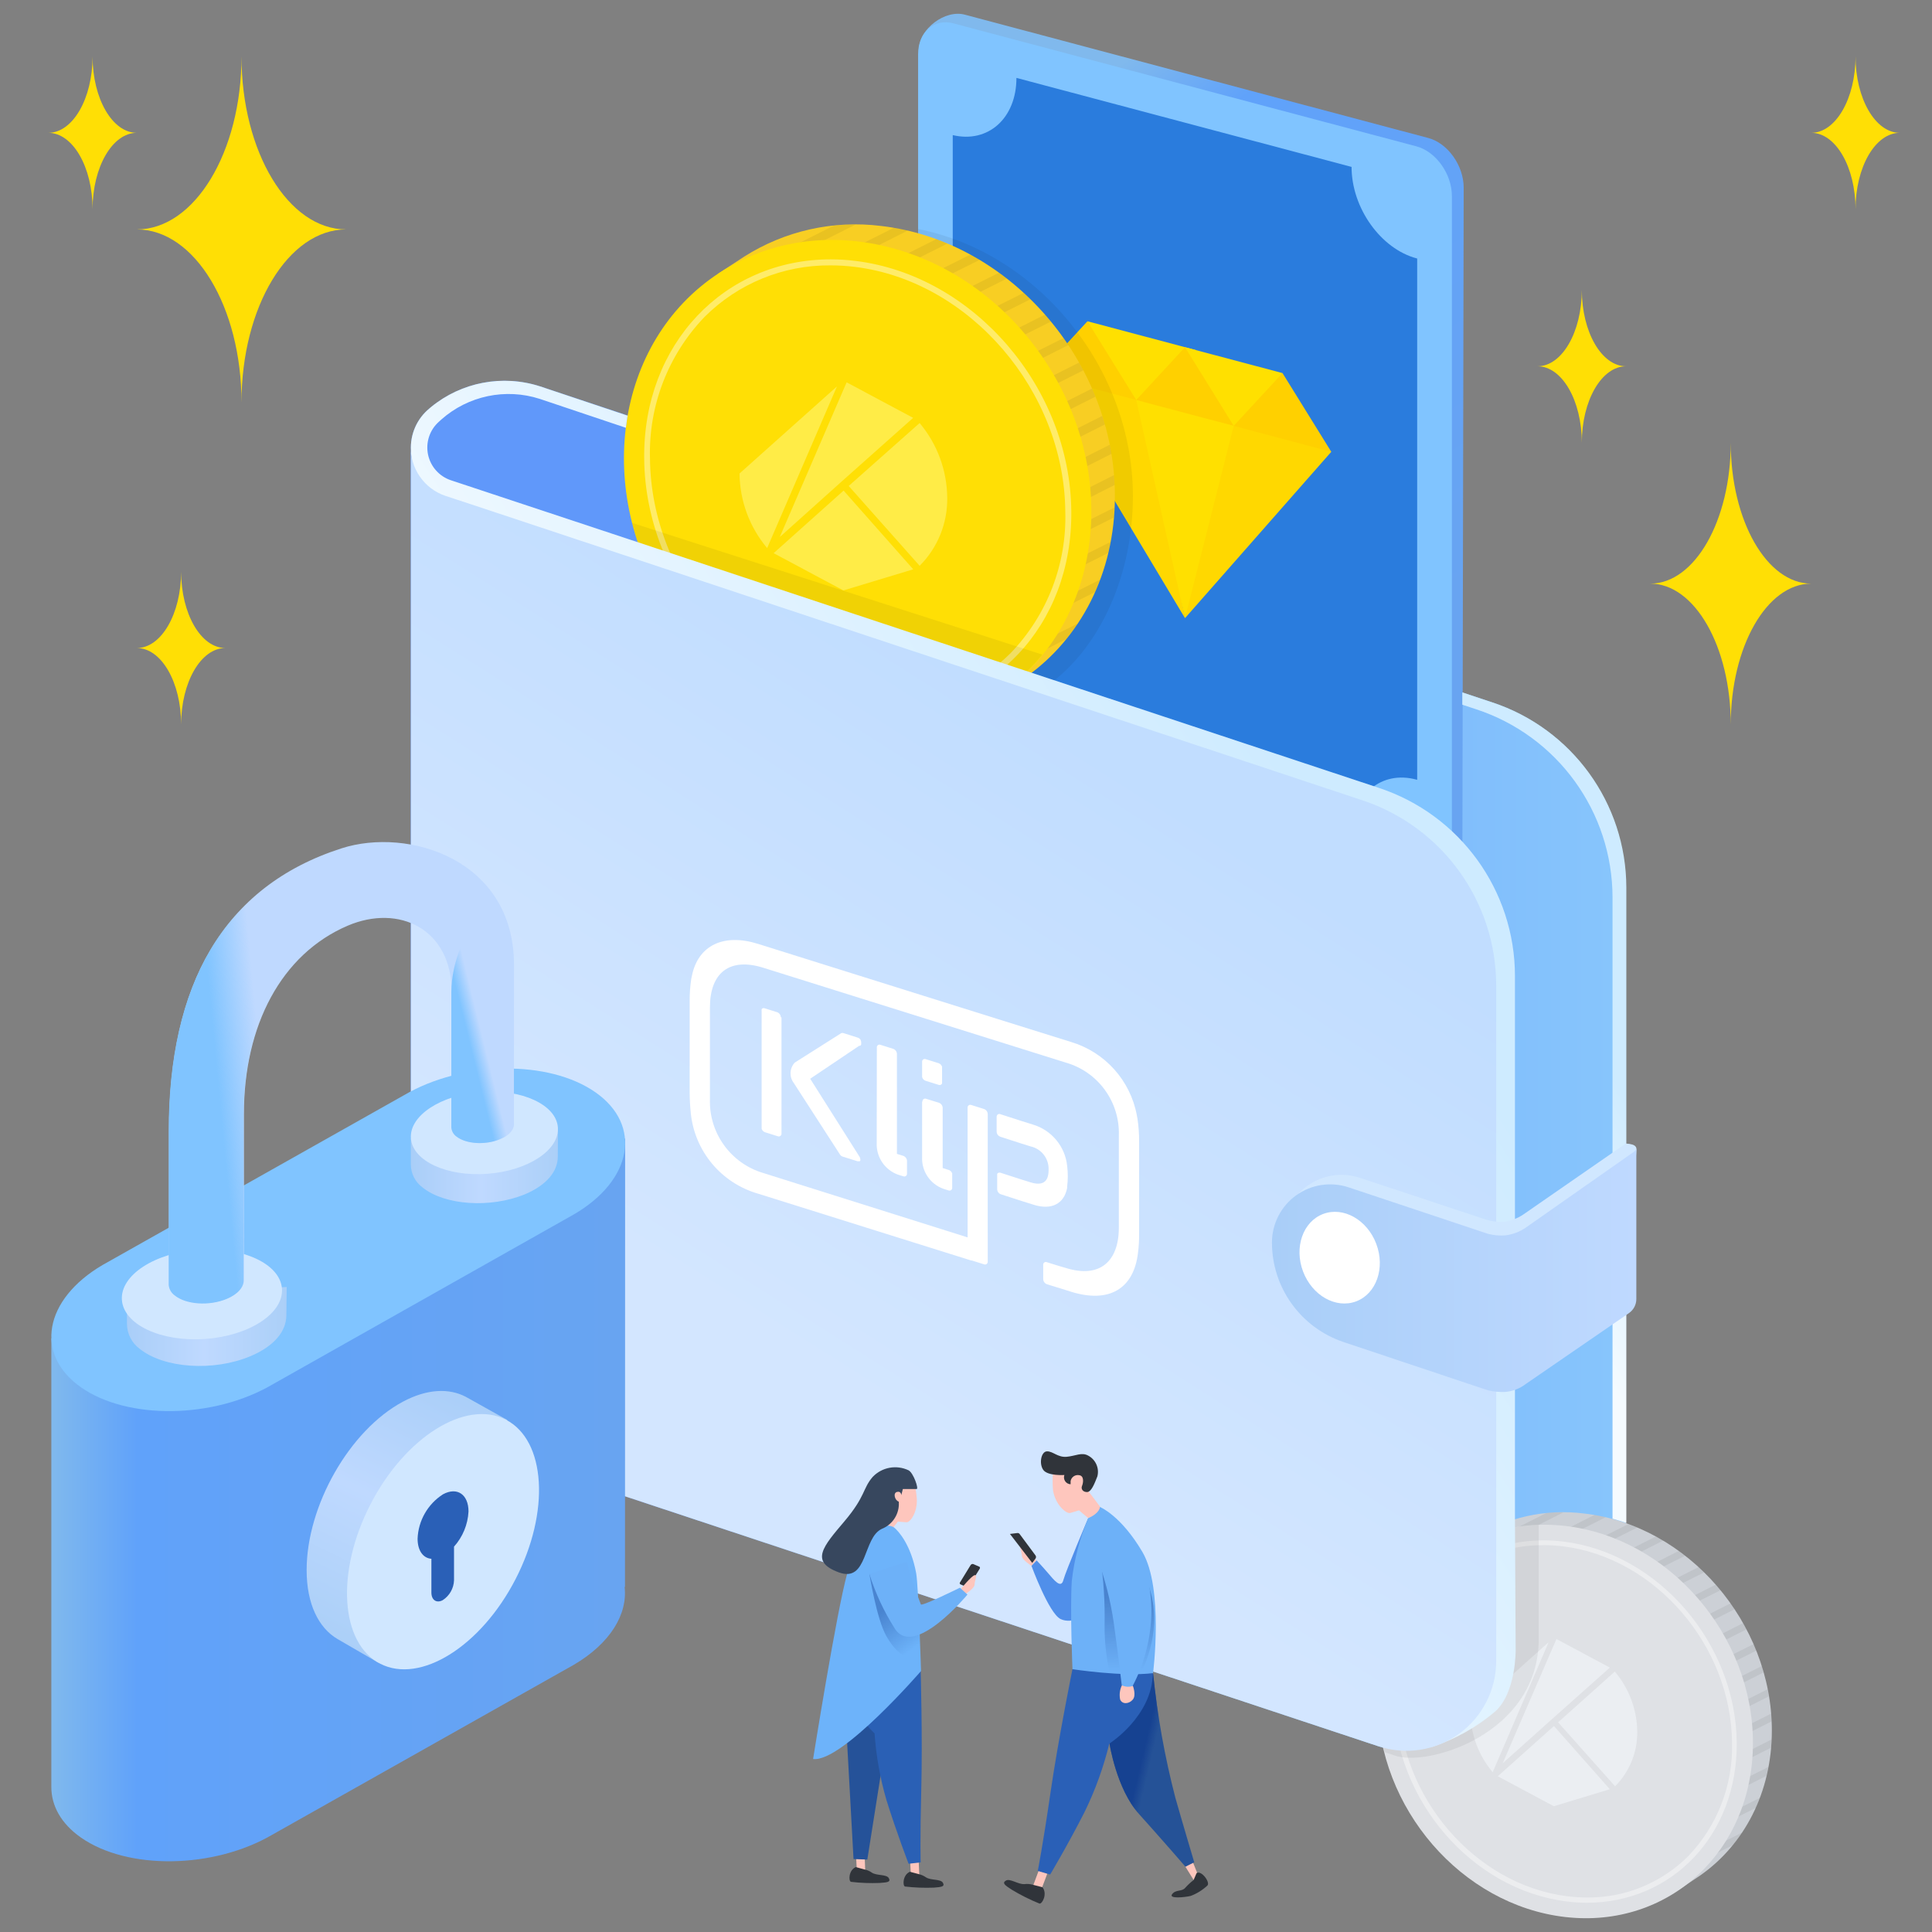 <svg width="280" height="280" viewBox="0 0 280 280" fill="none" xmlns="http://www.w3.org/2000/svg">
<rect x="0" y="0" width="280" height="280" fill="#808080" stroke="none"/>
<path d="M216.23 101.78L78.29 56C72.847 54.238 66.881 55.368 62.46 59L62.25 59.18C60.414 60.676 59.412 62.966 59.56 65.33C59.73 68.23 92.31 197 92.31 197L218.53 238.9C222.492 240.213 226.842 239.544 230.227 237.103C233.611 234.661 235.617 230.743 235.62 226.57V128.64C235.617 116.445 227.804 105.623 216.23 101.78Z" fill="url(#paint0_linear_3215_1735)"/>
<path d="M197.49 116L69 73.33L66.33 72.45L64.6 71.88C61.465 70.842 59.399 67.85 59.54 64.55V70.19V191.78C59.533 200.594 65.176 208.42 73.54 211.2L199.76 253.08C203.72 254.389 208.067 253.719 211.449 251.277C214.831 248.836 216.836 244.921 216.84 240.75V142.82C216.831 130.648 209.038 119.846 197.49 116Z" fill="url(#paint1_linear_3215_1735)"/>
<path d="M256.79 250.8C256.79 235.14 244.61 221.06 229.59 219.35C224.003 218.636 218.343 219.899 213.59 222.92L210.5 224.92L243.24 273.92L246.4 271.81C252.74 267.38 256.79 259.81 256.79 250.8Z" fill="#CCD0D6"/>
<path opacity="0.06" d="M226.58 219.18C225.73 219.18 224.88 219.18 224.05 219.3L216.15 223.3L216.61 224.22L226.58 219.18Z" fill="black"/>
<path opacity="0.06" d="M231.08 219.56L217.67 226.3L218.13 227.21L232.7 219.89C232.16 219.77 231.63 219.65 231.08 219.56Z" fill="black"/>
<path opacity="0.06" d="M236 220.88L219.19 229.32L219.65 230.23L237.28 221.38C236.85 221.2 236.43 221 236 220.88Z" fill="black"/>
<path opacity="0.06" d="M240 222.67L220.75 232.34L221.21 233.26L241.07 223.26C240.68 223.07 240.32 222.87 240 222.67Z" fill="black"/>
<path opacity="0.06" d="M243.3 224.78L222.23 235.37L222.69 236.28L244.21 225.47C243.91 225.23 243.61 225 243.3 224.78Z" fill="black"/>
<path opacity="0.06" d="M246.17 227.12L223.75 238.39L224.21 239.3L247 227.87L246.17 227.12Z" fill="black"/>
<path opacity="0.06" d="M248.661 229.66L225.271 241.41L225.731 242.33L249.341 230.47C249.121 230.19 248.891 229.93 248.661 229.66Z" fill="black"/>
<path opacity="0.06" d="M250.801 232.37L226.801 244.44L227.261 245.35L251.401 233.22C251.201 232.93 251.001 232.65 250.801 232.37Z" fill="black"/>
<path opacity="0.06" d="M252.621 235.24L228.311 247.46L228.771 248.38L253.111 236.14C253.001 235.84 252.791 235.54 252.621 235.24Z" fill="black"/>
<path opacity="0.06" d="M254.14 238.27L229.83 250.48L230.29 251.4L254.53 239.22L254.14 238.27Z" fill="black"/>
<path opacity="0.06" d="M255.33 241.46L231.33 253.46L231.79 254.37L255.61 242.37L255.33 241.46Z" fill="black"/>
<path opacity="0.06" d="M256.19 244.81L232.87 256.53L233.33 257.45L256.33 245.86C256.32 245.51 256.26 245.16 256.19 244.81Z" fill="black"/>
<path opacity="0.06" d="M256.691 248.35L234.391 259.56L234.851 260.47L256.761 249.47C256.741 249.09 256.711 248.72 256.691 248.35Z" fill="black"/>
<path opacity="0.06" d="M256.75 252.1L235.9 262.58L236.36 263.49L256.67 253.29C256.71 252.89 256.74 252.5 256.75 252.1Z" fill="black"/>
<path opacity="0.06" d="M238.201 266.36L256.021 257.36C256.121 256.94 256.211 256.51 256.291 256.08L237.631 265.46L238.201 266.36Z" fill="black"/>
<path opacity="0.06" d="M240.101 269.19L254.471 262C254.681 261.52 254.881 261 255.071 260.55L239.521 268.36L240.101 269.19Z" fill="black"/>
<path opacity="0.06" d="M242.001 272L251.131 267.41C251.615 266.824 252.069 266.213 252.491 265.58L241.431 271.14L242.001 272Z" fill="black"/>
<path d="M226.85 221.15C211.85 219.43 199.65 230.73 199.65 246.38C199.65 262.03 211.83 276.11 226.85 277.83C241.87 279.55 254.05 268.25 254.05 252.6C254.05 236.95 241.87 222.87 226.85 221.15Z" fill="#DFE1E5"/>
<path opacity="0.4" d="M223.69 223.93C224.643 223.93 225.595 223.991 226.54 224.11C239.92 225.76 250.9 238.53 251.02 252.57C251.186 258.674 248.903 264.59 244.68 269C240.793 272.888 235.507 275.05 230.01 275C229.054 274.999 228.099 274.939 227.15 274.82C213.78 273.17 202.8 260.4 202.68 246.36C202.501 240.261 204.778 234.345 209 229.94C212.884 226.048 218.172 223.886 223.67 223.94L223.69 223.93ZM223.67 223.24C211.33 223.24 201.85 233.07 201.96 246.42C202.08 260.83 213.31 273.88 227.05 275.57C228.025 275.697 229.007 275.76 229.99 275.76C242.33 275.76 251.81 265.93 251.7 252.57C251.58 238.17 240.34 225.12 226.61 223.42C225.634 223.301 224.653 223.241 223.67 223.24Z" fill="white"/>
<path d="M225.811 249.61L234.071 258.88C236.164 256.781 237.322 253.925 237.281 250.96C237.244 247.77 236.095 244.693 234.031 242.26L225.811 249.61Z" fill="#EBEEF2"/>
<path d="M225.21 250.15L217.07 257.43L225.19 261.77L233.31 259.31L225.21 250.15Z" fill="#EBEEF2"/>
<path d="M224.9 249.17L233.31 241.68L225.57 237.54L217.78 255.55L224.9 249.17Z" fill="#EBEEF2"/>
<path d="M213.101 248.15C213.132 251.334 214.275 254.408 216.331 256.84L224.441 238L213.101 248.15Z" fill="#EBEEF2"/>
<path opacity="0.06" d="M223 237.54V221C209.82 221.46 199.69 232.1 199.69 246.38C199.708 248.932 200.044 251.471 200.69 253.94L202.13 254.42C206.71 256.12 223 251.4 223 237.54Z" fill="black"/>
<path d="M205.619 129L139.619 110.52C136.779 109.77 134.489 106.52 134.489 103.31L133.159 7.35C133.159 4.12 137.019 1.35 139.849 2.13L206.999 20C209.829 20.75 212.129 24 212.129 27.2L211.939 123.87C211.889 127.05 208.459 129.71 205.619 129Z" fill="url(#paint2_linear_3215_1735)"/>
<path d="M205.28 129L138.19 111.18C135.36 110.43 133.06 107.18 133.06 103.97V7.87C133.06 4.64 135.36 2.64 138.19 3.39L205.28 21.21C208.12 21.97 210.42 25.21 210.42 28.42V124.52C210.42 127.75 208.12 129.75 205.28 129Z" fill="#80C4FF"/>
<path d="M205.329 37.45C200.109 36.07 195.879 30.13 195.879 24.19L147.309 11.29C147.309 17.14 143.199 20.8 138.079 19.58V95.13C143.139 96.61 147.209 102.34 147.299 108.13L195.879 121C195.979 115.17 200.169 111.58 205.329 113H205.389V37.47L205.329 37.45Z" fill="#2A7CDD"/>
<path d="M157.6 46.56L150.54 54.22L160.45 60.41L166.57 58.47L157.6 46.56Z" fill="#FFD000"/>
<path d="M164.67 57.97L157.6 46.56L173.37 50.75L164.67 57.97Z" fill="#FFE000"/>
<path d="M171.74 50.32L164.67 57.97L171.52 63.72L180.7 62.23L171.74 50.32Z" fill="#FFD000"/>
<path d="M185.87 54.07L176.54 61.12L183.44 66.88L192.94 65.48L185.87 54.07Z" fill="#FFD000"/>
<path d="M178.799 61.72L171.739 50.32L185.869 54.07L178.799 61.72Z" fill="#FFE000"/>
<path d="M171.74 89.59L165.68 58.23L150.54 54.22L171.74 89.59Z" fill="#FFD800"/>
<path d="M171.739 89.59L176.539 61.12L192.939 65.48L171.739 89.59Z" fill="#FFD800"/>
<path d="M171.74 89.59L164.67 57.97L178.8 61.72L171.74 89.59Z" fill="#FFE000"/>
<path opacity="0.06" d="M133.06 33.19V79.77L147.78 102.06L151.72 99.43C159.57 93.87 164.19 83.14 164.19 71.91C164.19 53.38 150.48 36.64 133.06 33.19Z" fill="black"/>
<path d="M161.58 71.91C161.58 52.42 146.41 34.91 127.71 32.75C120.771 31.876 113.744 33.45 107.84 37.2L104 39.72L144.76 100.72L148.7 98.1C156.54 92.56 161.58 83.14 161.58 71.91Z" fill="#F8CE23"/>
<path opacity="0.06" d="M124 32.54C122.93 32.54 121.88 32.6 120.85 32.7L111 37.64L111.57 38.78L124 32.54Z" fill="black"/>
<path opacity="0.06" d="M129.57 33L112.87 41.39L113.45 42.52L131.58 33.41C130.92 33.28 130.24 33.14 129.57 33Z" fill="black"/>
<path opacity="0.06" d="M135.691 34.66L114.771 45.17L115.341 46.31L137.281 35.31C136.751 35.06 136.221 34.85 135.691 34.66Z" fill="black"/>
<path opacity="0.06" d="M140.63 36.89L116.63 48.89L117.2 50.02L142 37.65L140.63 36.89Z" fill="black"/>
<path opacity="0.06" d="M144.78 39.52L118.55 52.7L119.12 53.84L145.92 40.37L144.78 39.52Z" fill="black"/>
<path opacity="0.06" d="M148.36 42.44L120.44 56.44L121 57.6L149.33 43.37C149 43.05 148.69 42.74 148.36 42.44Z" fill="black"/>
<path opacity="0.06" d="M151.45 45.6L122.33 60.23L122.9 61.37L152.3 46.6C152 46.26 151.74 45.92 151.45 45.6Z" fill="black"/>
<path opacity="0.06" d="M154.12 49L124.22 64L124.8 65.14L154.85 50C154.61 49.67 154.36 49.32 154.12 49Z" fill="black"/>
<path opacity="0.06" d="M156.38 52.55L126.11 67.76L126.69 68.9L157 53.67C156.8 53.29 156.59 52.92 156.38 52.55Z" fill="black"/>
<path opacity="0.06" d="M158.27 56.31L128 71.52L128.57 72.66L158.75 57.49C158.6 57.1 158.44 56.7 158.27 56.31Z" fill="black"/>
<path opacity="0.06" d="M159.75 60.28L129.9 75.28L130.47 76.41L160.13 61.51C160 61.11 159.88 60.69 159.75 60.28Z" fill="black"/>
<path opacity="0.06" d="M160.83 64.46L131.83 79.05L132.4 80.19L161.1 65.77C161 65.33 160.92 64.89 160.83 64.46Z" fill="black"/>
<path opacity="0.06" d="M161.44 68.86L133.68 82.86L134.25 84L161.54 70.29C161.52 69.78 161.48 69.32 161.44 68.86Z" fill="black"/>
<path opacity="0.06" d="M161.53 73.54L135.53 86.54L136.1 87.68L161.43 75C161.47 74.52 161.51 74 161.53 73.54Z" fill="black"/>
<path opacity="0.06" d="M138.43 91.28L160.62 80.13C160.75 79.61 160.85 79.13 160.95 78.54L137.72 90.21L138.43 91.28Z" fill="black"/>
<path opacity="0.06" d="M140.79 94.81L158.69 85.81C158.95 85.22 159.2 84.62 159.43 84.01L140.08 93.73L140.79 94.81Z" fill="black"/>
<path opacity="0.06" d="M143.15 98.34L154.52 92.63C155.11 91.9 155.68 91.15 156.21 90.36L142.43 97.28L143.15 98.34Z" fill="black"/>
<path d="M144.468 100.921C159.494 91.032 162.644 69.294 151.505 52.367C140.365 35.441 119.153 29.736 104.128 39.624C89.102 49.513 85.951 71.252 97.091 88.178C108.231 105.105 129.443 110.81 144.468 100.921Z" fill="#FFDF05"/>
<path opacity="0.4" d="M120.36 38.46C121.55 38.459 122.739 38.533 123.92 38.68C140.57 40.74 154.24 56.68 154.39 74.12C154.619 81.735 151.775 89.123 146.5 94.62C141.663 99.468 135.078 102.164 128.23 102.1C127.043 102.101 125.858 102.027 124.68 101.88C108 99.82 94.35 83.93 94.2 66.45C93.978 58.831 96.824 51.441 102.1 45.94C106.936 41.096 113.516 38.401 120.36 38.46ZM120.36 37.59C105 37.59 93.19 49.83 93.36 66.45C93.52 84.38 107.5 100.63 124.6 102.75C125.815 102.897 127.037 102.97 128.26 102.97C143.62 102.97 155.43 90.74 155.26 74.11C155.11 56.18 141.12 39.93 124.02 37.82C122.806 37.665 121.584 37.588 120.36 37.59Z" fill="white"/>
<path d="M123 70.43L133.28 82C135.892 79.39 137.335 75.832 137.28 72.14C137.247 68.175 135.832 64.345 133.28 61.31L123 70.43Z" fill="#FFEC47"/>
<path d="M122.26 71.1L112.12 80.17L122.23 85.57L132.35 82.51L122.26 71.1Z" fill="#FFEC47"/>
<path d="M121.87 69.88L132.34 60.56L122.7 55.41L113.01 77.83L121.87 69.88Z" fill="#FFEC47"/>
<path d="M107.18 68.62C107.214 72.579 108.628 76.403 111.18 79.43L121.3 56L107.18 68.62Z" fill="#FFEC47"/>
<path opacity="0.06" d="M91.61 75.78C92.804 80.428 94.808 84.829 97.53 88.78L141.05 102.78C144.924 100.909 148.338 98.209 151.05 94.87L91.61 75.78Z" fill="black"/>
<path d="M219.56 220.31V141.48C219.566 129.06 211.59 118.043 199.79 114.17L65.37 69.61C63.67 69.052 62.397 67.627 62.034 65.874C61.67 64.122 62.272 62.308 63.61 61.12L63.95 60.81C67.844 57.353 73.275 56.212 78.23 57.81L90.71 62C90.78 61.41 90.86 60.82 90.96 60.24L78.29 56C72.847 54.238 66.881 55.368 62.46 59L62.25 59.18C60.414 60.676 59.412 62.966 59.56 65.33C59.56 65.7 59.45 71.33 66.15 73.47C92.23 81.9 165.22 106.4 195.26 116.12C201.91 118.28 215.59 127.12 215.59 140.64C215.59 160.48 211.33 231.33 207.51 253.18C210.861 252.081 213.967 250.346 216.66 248.07C219.73 245.37 219.66 239.17 219.66 239.17L219.56 220.31Z" fill="url(#paint3_linear_3215_1735)"/>
<path d="M216.23 101.78L211.93 100.35V102.13L213.93 102.79C225.728 106.666 233.702 117.681 233.7 130.1V220.1C234.37 220.28 235.03 220.49 235.7 220.72V128.62C235.679 116.41 227.83 105.59 216.23 101.78Z" fill="url(#paint4_linear_3215_1735)"/>
<path d="M197.49 116L69 73.33L66.33 72.45L64.6 71.88C61.465 70.842 59.399 67.85 59.54 64.55V70.19V191.78C59.533 200.594 65.176 208.42 73.54 211.2L199.76 253.08C203.72 254.389 208.067 253.719 211.449 251.277C214.831 248.836 216.836 244.921 216.84 240.75V142.82C216.831 130.648 209.038 119.846 197.49 116Z" fill="url(#paint5_linear_3215_1735)"/>
<path d="M236.14 165.78L235.62 165.73L220.79 176C219.923 176.586 218.929 176.956 217.89 177.08C217.041 177.118 216.192 177.009 215.38 176.76L197.08 170.7C194.507 169.842 191.679 170.273 189.478 171.857C187.277 173.442 185.972 175.988 185.97 178.7C185.971 185.25 190.165 191.063 196.38 193.13L218.14 200.35L235.62 188.29L237.17 166.56C237.17 166.07 236.76 165.88 236.14 165.78Z" fill="#D0E7FF"/>
<path d="M221.15 177.9C220.26 178.523 219.229 178.915 218.15 179.04C217.306 179.107 216.457 179.029 215.64 178.81L195.45 172.08C192.877 171.222 190.049 171.653 187.848 173.237C185.647 174.822 184.342 177.368 184.34 180.08C184.344 186.629 188.537 192.44 194.75 194.51L215.69 201.51C216.494 201.689 217.317 201.763 218.14 201.73C219.231 201.642 220.273 201.239 221.14 200.57L236.07 190.31C236.751 189.846 237.156 189.074 237.15 188.25V166.53C237.15 166.53 237.09 166.72 236.71 166.99L221.15 177.9Z" fill="url(#paint6_linear_3215_1735)"/>
<path d="M196.549 188.602C199.478 187.494 200.78 183.761 199.457 180.264C198.134 176.767 194.687 174.83 191.758 175.938C188.829 177.046 187.527 180.779 188.85 184.276C190.173 187.773 193.62 189.71 196.549 188.602Z" fill="white"/>
<path d="M164.85 162.12L164.76 161.64C163.823 156.577 160.126 152.466 155.19 151L144.38 147.62L109.88 136.8C104.88 135.22 101.16 137 100.27 141.45L100.18 141.88C100.019 142.952 99.942 144.036 99.95 145.12V158.35C99.954 159.312 100.008 160.273 100.11 161.23V161.28C100.654 166.821 104.528 171.468 109.88 173L140.75 182.68H140.85L142.63 183.24C142.757 183.286 142.898 183.263 143.004 183.179C143.11 183.096 143.165 182.964 143.15 182.83V161.47C143.144 161.141 142.938 160.848 142.63 160.73L140.75 160.14C140.624 160.094 140.482 160.117 140.376 160.201C140.271 160.284 140.215 160.416 140.23 160.55V179.33L110.61 170C105.923 168.607 102.756 164.238 102.89 159.35V146C102.89 141 105.71 138.72 110.61 140.25L149.71 152.51L154.46 154C159.136 155.336 162.305 159.68 162.15 164.54V177.92C162.15 182.85 159.36 185.3 154.46 183.76L153.46 183.47L152.27 183.1L151.7 182.92C151.575 182.873 151.433 182.895 151.328 182.98C151.224 183.064 151.171 183.197 151.19 183.33V185.38C151.199 185.703 151.4 185.99 151.7 186.11L152.08 186.23L153.02 186.52L153.55 186.68L155.2 187.2C160.72 188.93 164.33 186.8 164.93 181.54C165.048 180.618 165.101 179.689 165.09 178.76V165.51C165.101 164.375 165.021 163.242 164.85 162.12Z" fill="white"/>
<path d="M127.06 165.63C126.969 167.664 128.202 169.523 130.11 170.23L130.92 170.48C131.048 170.53 131.193 170.51 131.302 170.426C131.411 170.342 131.467 170.206 131.45 170.07V168.26C131.448 168.098 131.396 167.941 131.3 167.81C131.208 167.679 131.079 167.579 130.93 167.52L129.99 167.23V152.74C129.977 152.415 129.773 152.129 129.47 152.01L127.59 151.42C127.465 151.373 127.323 151.395 127.218 151.48C127.114 151.564 127.061 151.697 127.08 151.83L127.06 165.63Z" fill="white"/>
<path d="M133.64 159.65V167.7C133.549 169.732 134.789 171.587 136.7 172.28L137.48 172.53C137.607 172.576 137.749 172.553 137.854 172.469C137.96 172.386 138.015 172.254 138 172.12V170.31C138.01 170.23 138.01 170.15 138 170.07C137.976 169.991 137.939 169.917 137.89 169.85C137.803 169.721 137.677 169.623 137.53 169.57L136.62 169.28V160.57C136.614 160.241 136.408 159.948 136.1 159.83L134.21 159.24C134.084 159.194 133.942 159.217 133.837 159.301C133.731 159.384 133.676 159.516 133.69 159.65H133.64Z" fill="white"/>
<path d="M124.81 151.36V151.29C124.81 151.29 124.81 151.22 124.81 151.18C124.815 151.117 124.815 151.053 124.81 150.99C124.796 150.917 124.773 150.847 124.74 150.78V150.71L124.66 150.62L124.6 150.55L124.52 150.48L124.34 150.39L122.19 149.71H122C121.937 149.718 121.877 149.746 121.83 149.79L115.18 154C114.428 154.816 114.364 156.052 115.03 156.94L121.76 167.36C121.799 167.417 121.846 167.468 121.9 167.51C121.956 167.551 122.016 167.585 122.08 167.61L124.29 168.3C124.343 168.31 124.397 168.31 124.45 168.3H124.51H124.6C124.639 168.267 124.67 168.226 124.69 168.18V168.04C124.683 167.907 124.646 167.777 124.58 167.66L117.42 156.34L124.51 151.57C124.651 151.594 124.785 151.501 124.81 151.36Z" fill="white"/>
<path d="M134.161 156.64L136.051 157.23C136.238 157.3 136.448 157.213 136.531 157.03C136.542 156.961 136.542 156.89 136.531 156.82V154.82C136.541 154.744 136.541 154.666 136.531 154.59C136.452 154.361 136.277 154.178 136.051 154.09L134.161 153.5C134.035 153.449 133.893 153.469 133.786 153.551C133.679 153.633 133.624 153.766 133.641 153.9V155.9C133.63 155.966 133.63 156.034 133.641 156.1C133.707 156.359 133.904 156.564 134.161 156.64Z" fill="white"/>
<path d="M113.161 147.44C113.154 147.111 112.948 146.818 112.641 146.7L110.761 146.11C110.701 146.101 110.64 146.101 110.581 146.11L110.471 146.16C110.43 146.191 110.399 146.232 110.381 146.28C110.369 146.35 110.369 146.421 110.381 146.49V163.35C110.371 163.43 110.371 163.51 110.381 163.59C110.456 163.821 110.633 164.005 110.861 164.09L112.741 164.68C112.867 164.726 113.009 164.703 113.114 164.619C113.22 164.536 113.276 164.404 113.261 164.27V147.44H113.161Z" fill="white"/>
<path d="M154.66 172.17V172.07V171.97C154.784 170.974 154.784 169.966 154.66 168.97C154.368 166.14 152.391 163.768 149.66 162.97L148.06 162.47L144.96 161.47C144.836 161.425 144.697 161.443 144.59 161.52C144.489 161.612 144.434 161.744 144.44 161.88V164C144.443 164.248 144.561 164.481 144.76 164.63C144.821 164.676 144.888 164.713 144.96 164.74L148.06 165.74L149.34 166.14C150.921 166.479 152.03 167.904 151.97 169.52V169.58C151.97 171.3 151.09 171.9 149.34 171.35L148.06 170.95L144.96 169.95H144.76C144.709 169.96 144.662 169.98 144.62 170.01C144.574 170.042 144.539 170.087 144.52 170.14C144.514 170.18 144.514 170.22 144.52 170.26C144.514 170.29 144.514 170.32 144.52 170.35V172.35C144.528 172.677 144.734 172.966 145.04 173.08L148.14 174.08L149.8 174.6C152.4 175.42 154.21 174.46 154.66 172.17Z" fill="white"/>
<path d="M90.6 165L7.44 194V259C7.44 261.69 8.84 264.28 11.7 266.29C18.47 271.06 30.97 270.87 39.48 265.89L83.15 241.28C88.45 238.18 90.99 233.91 90.52 229.99H90.58L90.6 165Z" fill="url(#paint7_linear_3215_1735)"/>
<path d="M83.17 176L39.5 200.64C30.99 205.64 18.5 205.81 11.72 201.05C4.95 196.29 6.37 188.32 14.87 183.33L58.54 158.73C67.05 153.73 79.54 153.56 86.32 158.32C93.09 163.08 91.67 171.05 83.17 176Z" fill="#80C4FF"/>
<path d="M73.53 205.8L67.53 202.45C65.08 201.15 61.88 201.27 58.36 203.16C50.67 207.29 44.44 218.21 44.44 227.55C44.44 232.47 46.18 235.94 48.93 237.55L54.88 241L73.53 205.8Z" fill="url(#paint8_linear_3215_1735)"/>
<path d="M74.722 228.853C79.754 219.088 79.124 208.746 73.317 205.753C67.509 202.761 58.722 208.251 53.69 218.016C48.659 227.781 49.288 238.123 55.096 241.115C60.904 244.108 69.691 238.618 74.722 228.853Z" fill="#D0E7FF"/>
<path d="M67.9 219.06C67.9 216.58 66.251 215.46 64.21 216.56C61.999 217.972 60.62 220.378 60.52 223C60.52 224.76 61.35 225.83 62.52 225.91V230.8C62.52 231.89 63.261 232.39 64.16 231.91C65.142 231.278 65.755 230.207 65.8 229.04V224.15C67.061 222.743 67.802 220.947 67.9 219.06Z" fill="#2A60B7"/>
<path d="M41.55 186.52L18.4 187.77V191.85C18.406 193.295 19.101 194.651 20.27 195.5C23.77 198.31 30.95 198.79 36.27 196.56C39.81 195.08 41.5 192.89 41.5 190.61L41.55 186.52Z" fill="url(#paint9_linear_3215_1735)"/>
<path d="M29.719 194.051C36.125 193.603 41.116 190.343 40.866 186.769C40.616 183.196 35.219 180.663 28.813 181.111C22.406 181.56 17.416 184.82 17.666 188.393C17.916 191.967 23.312 194.5 29.719 194.051Z" fill="#D0E7FF"/>
<path d="M80.86 163.79L59.54 165V168.75C59.541 170.081 60.181 171.331 61.26 172.11C64.48 174.7 71.09 175.11 76.02 173.11C79.28 171.75 80.84 169.73 80.84 167.63L80.86 163.79Z" fill="url(#paint10_linear_3215_1735)"/>
<path d="M70.644 170.115C76.526 169.677 81.096 166.665 80.852 163.388C80.608 160.111 75.642 157.81 69.76 158.248C63.878 158.686 59.307 161.698 59.551 164.975C59.795 168.252 64.762 170.554 70.644 170.115Z" fill="#D0E7FF"/>
<path d="M74.49 139.83C74.49 124.54 59.16 119.83 49.49 122.95C32.28 128.48 24.49 142.83 24.49 163.88V186.18C24.546 186.791 24.868 187.347 25.37 187.7C27.01 189.03 30.37 189.25 32.89 188.2C34.53 187.52 35.39 186.47 35.35 185.46V161.46C35.35 148.63 40.76 138.27 50.41 134.15C57.8 131 65.47 134.59 65.47 143.83V163.39C65.504 163.912 65.767 164.392 66.19 164.7C67.56 165.8 70.38 165.99 72.48 165.11C73.88 164.53 74.59 163.62 74.48 162.75L74.49 139.83Z" fill="#BFD9FF"/>
<path d="M49.45 123C32.24 128.53 24.45 142.88 24.45 163.93V186.23C24.506 186.841 24.828 187.397 25.33 187.75C26.97 189.08 30.33 189.3 32.85 188.25C34.49 187.57 35.35 186.52 35.31 185.51V161.51C35.31 148.68 40.72 138.32 50.37 134.2C57.74 131 59.16 119.82 49.45 123Z" fill="url(#paint11_linear_3215_1735)"/>
<path d="M74.49 139.83C74.49 124.54 65.41 134.58 65.41 143.83V163.39C65.444 163.912 65.707 164.392 66.13 164.7C67.5 165.8 70.32 165.99 72.42 165.11C73.82 164.53 74.53 163.62 74.42 162.75L74.49 139.83Z" fill="url(#paint12_linear_3215_1735)"/>
<path d="M171.8 270.54L173 272.47L173.73 271.99L172.88 269.88L171.8 270.54Z" fill="#FEC6BD"/>
<path d="M173.42 271.46L172.99 272.46C172.547 272.807 172.135 273.191 171.76 273.61C171.28 274.18 170.4 273.81 169.87 274.52C169.34 275.23 171.73 274.97 172.57 274.77C173.459 274.434 174.274 273.928 174.97 273.28C175.47 272.86 174.12 271 173.42 271.46Z" fill="#30343A"/>
<path d="M160.8 252.69C160.8 252.69 161.8 259.27 165.08 262.91C168.36 266.55 171.8 270.53 171.8 270.53L173.08 269.9C173.08 269.9 171.43 264.37 170.34 260.54C168.801 254.612 167.721 248.574 167.11 242.48L160.8 252.69Z" fill="#255297"/>
<path d="M160.8 252.69C160.8 252.69 161.8 259.27 165.08 262.91C168.36 266.55 171.8 270.53 171.8 270.53L173.08 269.9C173.08 269.9 171.43 264.37 170.34 260.54C168.801 254.612 167.721 248.574 167.11 242.48L160.8 252.69Z" fill="url(#paint13_linear_3215_1735)"/>
<path d="M150.559 271.04L149.609 273.6L150.709 274.38L151.779 271.55L150.559 271.04Z" fill="#FEC6BD"/>
<path d="M149.75 273.17C149.333 273.041 148.893 273.004 148.46 273.06C147.56 273.12 146.37 272.19 145.78 272.55C145.19 272.91 145.64 273.23 146.65 273.88C147.928 274.652 149.265 275.321 150.65 275.88C151.05 275.96 151.84 274.47 151.08 273.51L149.75 273.17Z" fill="#30343A"/>
<path d="M155.429 241.91C155.429 241.91 153.359 252.13 152.229 259.91C151.099 267.69 150.399 271.15 150.399 271.15L152.199 271.67C152.199 271.67 154.859 267.2 157.199 262.58C158.739 259.424 159.936 256.111 160.769 252.7C160.769 252.7 166.999 248.76 167.079 242.49L155.429 241.91Z" fill="#2A60B7"/>
<path d="M149.49 226.93C149.49 226.93 148.1 226.06 148.1 225.5C148.1 224.94 147.57 223.88 148.1 224.03C148.63 224.18 150.2 226.14 150.2 226.14L149.49 226.93Z" fill="#FEC6BD"/>
<path d="M157.72 220C157.72 220 154.45 227.7 154.11 229C153.77 230.3 152.76 229 151.86 227.95C150.96 226.9 150.24 226.15 150.24 226.15L149.49 226.94C149.49 226.94 152.01 233.81 153.7 234.64C155.39 235.47 157.7 233.96 157.7 233.96L157.72 220Z" fill="#508FEA"/>
<path d="M152.609 213.21C152.533 214.125 152.533 215.045 152.609 215.96C152.919 218.07 154.529 219.42 155.099 219.27C155.669 219.12 156.379 218.89 156.379 218.89L157.699 220.01L160.029 219.15L157.769 216.15C157.769 216.15 157.879 212.92 156.769 212.76C155.372 212.776 153.978 212.927 152.609 213.21Z" fill="#FEC6BD"/>
<path d="M154.259 213.77C154.259 213.77 151.839 213.93 151.199 213.03C150.559 212.13 150.879 210.35 151.749 210.34C152.619 210.33 153.299 211.24 154.579 211.13C155.859 211.02 156.779 210.42 157.729 210.97C158.803 211.551 159.343 212.788 159.039 213.97C158.609 215.07 158.149 216.24 157.539 216.24C156.929 216.24 156.629 215.79 156.819 215.34C157.009 214.89 157.129 213.91 156.429 213.8C156.148 213.738 155.853 213.794 155.613 213.955C155.374 214.115 155.21 214.366 155.159 214.65V215.11C154.841 215.097 154.547 214.933 154.369 214.668C154.192 214.404 154.151 214.07 154.259 213.77Z" fill="#30343A"/>
<path d="M159.41 218.4C159.41 218.4 159.41 219.3 157.72 220.01C156.486 222.922 155.681 225.997 155.33 229.14C155.07 233.35 155.43 241.91 155.43 241.91C155.43 241.91 162.71 243.04 167.11 242.48C167.11 242.48 168.68 230.23 165.57 224.93C162.46 219.63 159.41 218.4 159.41 218.4Z" fill="#6DB1F8"/>
<path d="M146.37 222.31L149.6 226.51L150.08 225.87C150.171 225.737 150.171 225.563 150.08 225.43L147.78 222.33C147.702 222.217 147.566 222.159 147.43 222.18L146.37 222.31Z" fill="#30343A"/>
<path d="M164.49 226L159.49 225.89C159.939 228.979 160.139 232.099 160.09 235.22C160.031 238.264 160.436 241.298 161.29 244.22C161.257 244.939 161.409 245.655 161.73 246.3C162.07 247.05 163.04 246.94 163.57 246.3C164.1 245.66 163.63 244.52 163.57 244.37C164.06 245.26 167.05 240.44 167.25 235.37C167.431 232.023 166.457 228.715 164.49 226Z" fill="url(#paint14_linear_3215_1735)"/>
<path d="M162.6 244.24C162.287 244.882 162.196 245.61 162.34 246.31C162.67 247.06 163.65 246.95 164.18 246.31C164.71 245.67 164.18 244.31 164.18 244.31L162.6 244.24Z" fill="#FEC6BD"/>
<path d="M159 225.72C160.132 228.77 160.94 231.931 161.41 235.15C162.12 240.3 162.57 244.24 162.57 244.24C163.062 244.483 163.629 244.522 164.15 244.35C165.763 241.269 166.684 237.873 166.85 234.4C166.988 231.019 166.345 227.652 164.97 224.56L159 225.72Z" fill="#6DB1F8"/>
<path d="M125.3 268.67L125.4 271.23L124.2 271.61L124.06 268.77L125.3 268.67Z" fill="#FEC6BD"/>
<path d="M125.259 270.93C125.663 271.007 126.045 271.171 126.379 271.41C127.099 271.86 128.489 271.62 128.809 272.19C129.129 272.76 128.629 272.81 127.499 272.89C126.107 272.948 124.713 272.895 123.329 272.73C122.959 272.62 122.979 271.04 124.029 270.59L125.259 270.93Z" fill="#30343A"/>
<path d="M128.42 252.28L125.7 269.5L123.7 269.43L122.7 251.27C122.35 248.43 122.293 245.562 122.53 242.71L128.42 252.28Z" fill="#255299"/>
<path d="M133.129 269.35L133.239 271.9L132.029 272.29L131.899 269.45L133.129 269.35Z" fill="#FEC6BD"/>
<path d="M133.1 271.6C133.503 271.685 133.884 271.852 134.22 272.09C134.94 272.54 136.33 272.3 136.65 272.86C136.97 273.42 136.46 273.48 135.34 273.57C133.945 273.623 132.547 273.569 131.16 273.41C130.8 273.3 130.82 271.72 131.87 271.27L133.1 271.6Z" fill="#30343A"/>
<path d="M133.43 242.12C133.43 242.12 133.71 251.89 133.52 259.25C133.33 266.61 133.43 269.91 133.43 269.91L131.68 270.11C131.68 270.11 129.93 265.56 128.48 260.91C127.557 257.752 126.977 254.503 126.75 251.22C126.75 251.22 121.62 246.59 122.55 240.79L133.43 242.12Z" fill="#2A60B5"/>
<path d="M132.49 214.58C132.49 214.58 132.81 216.23 132.87 217.15C133 219.15 131.93 220.65 131.38 220.62C130.83 220.59 130.13 220.52 130.13 220.52L129.13 221.81L126.82 221.47L128.3 218.28C128.3 218.28 127.56 215.34 128.53 214.99C129.834 214.725 131.16 214.587 132.49 214.58Z" fill="#FEC6BD"/>
<path d="M126.58 221.12C126.58 221.12 128.93 220.86 129.58 221.38C130.23 221.9 132.03 223.91 132.78 228.01C133.11 229.82 133.48 242.18 133.48 242.18C133.48 242.18 122 255.46 117.84 254.93C117.84 254.93 121.23 233.64 122.78 228.05C124.33 222.46 126.58 221.12 126.58 221.12Z" fill="#6DB3FA"/>
<path d="M140.089 230L139.189 229.61C139.069 229.56 139.049 229.39 139.189 229.24L140.649 226.86C140.722 226.717 140.882 226.639 141.039 226.67L141.939 227.06C142.049 227.11 142.069 227.28 141.939 227.43L140.469 229.81C140.398 229.949 140.244 230.026 140.089 230Z" fill="#30343A"/>
<path d="M139.93 231C139.93 231 141.24 230.19 141.24 229.67C141.24 229.15 141.73 228.15 141.24 228.29C140.75 228.43 139.24 230.29 139.24 230.29L139.93 231Z" fill="#FEC6BD"/>
<path d="M133.26 236.87L133.38 239.87C133.38 239.87 131.09 241.75 128.45 237.1C127.03 234.59 126 228.1 126 228.1L133.26 236.87Z" fill="url(#paint15_linear_3215_1735)"/>
<path d="M131.41 226.33C131.968 228.433 132.653 230.5 133.46 232.52C133.59 232.84 139.12 230.1 139.12 230.1L140.21 231.1C140.21 231.1 132.43 240.5 129.66 235.99C128.1 233.538 126.87 230.892 126 228.12L131.41 226.33Z" fill="#6DB1F8"/>
<path d="M131.68 213.09C132.39 213.47 133.18 215.8 132.85 215.8C132.52 215.8 131.16 215.8 130.85 215.8L130.62 216.7C130.62 216.7 130.62 216.06 130 216.22C129.38 216.38 129.69 217.46 130.26 217.63C130.395 219.338 129.402 220.935 127.81 221.57C125.01 222.85 125.81 229.43 121.57 227.88C117.33 226.33 119.29 224.13 122.38 220.48C125.47 216.83 125.01 215.73 126.48 214.04C127.825 212.631 129.924 212.248 131.68 213.09Z" fill="#37475E"/>
<path fill-rule="evenodd" clip-rule="evenodd" d="M19.833 19.25C16.289 19.25 13.417 14.288 13.417 8.167C13.417 14.288 10.544 19.25 7 19.25C10.544 19.25 13.417 24.212 13.417 30.333C13.417 24.212 16.289 19.25 19.833 19.25Z" fill="#FFDF05"/>
<path fill-rule="evenodd" clip-rule="evenodd" d="M32.666 93.917C29.122 93.917 26.25 88.954 26.25 82.833C26.25 88.954 23.377 93.917 19.833 93.917C23.377 93.917 26.25 98.879 26.25 105C26.25 98.879 29.122 93.917 32.666 93.917Z" fill="#FFDF05"/>
<path fill-rule="evenodd" clip-rule="evenodd" d="M235.666 53.084C232.122 53.084 229.25 48.121 229.25 42C229.25 48.121 226.377 53.084 222.833 53.084C226.377 53.084 229.25 58.046 229.25 64.167C229.25 58.046 232.122 53.084 235.666 53.084Z" fill="#FFDF05"/>
<path fill-rule="evenodd" clip-rule="evenodd" d="M275.333 19.25C271.789 19.25 268.917 14.288 268.917 8.167C268.917 14.288 266.044 19.25 262.5 19.25C266.044 19.25 268.917 24.212 268.917 30.333C268.917 24.212 271.789 19.25 275.333 19.25Z" fill="#FFDF05"/>
<path fill-rule="evenodd" clip-rule="evenodd" d="M262.5 84.584C256.057 84.584 250.834 75.442 250.834 64.167C250.834 75.442 245.611 84.584 239.167 84.584C245.611 84.584 250.834 93.725 250.834 105C250.834 93.725 256.057 84.584 262.5 84.584Z" fill="#FFDF05"/>
<path fill-rule="evenodd" clip-rule="evenodd" d="M50.166 33.25C41.79 33.25 35 22.019 35 8.167C35 22.019 28.21 33.25 19.833 33.25C28.21 33.25 35 44.481 35 58.333C35 44.481 41.79 33.25 50.166 33.25Z" fill="#FFDF05"/>
<defs>
<linearGradient id="paint0_linear_3215_1735" x1="59.55" y1="147.39" x2="235.62" y2="147.39" gradientUnits="userSpaceOnUse">
<stop offset="0.19" stop-color="#6098FA"/>
<stop offset="0.99" stop-color="#87C5FC"/>
</linearGradient>
<linearGradient id="paint1_linear_3215_1735" x1="59.55" y1="159.15" x2="216.87" y2="159.15" gradientUnits="userSpaceOnUse">
<stop stop-color="#3978FC"/>
<stop offset="0.19" stop-color="#6098FA"/>
<stop offset="0.99" stop-color="#87C5FC"/>
</linearGradient>
<linearGradient id="paint2_linear_3215_1735" x1="158.751" y1="11.793" x2="211.26" y2="88.703" gradientUnits="userSpaceOnUse">
<stop stop-color="#80B9ED"/>
<stop offset="0.15" stop-color="#60A2FA"/>
<stop offset="1" stop-color="#68A4F1"/>
</linearGradient>
<linearGradient id="paint3_linear_3215_1735" x1="184.744" y1="109.18" x2="97.601" y2="165.298" gradientUnits="userSpaceOnUse">
<stop stop-color="#CEEBFF"/>
<stop offset="1" stop-color="#F5FBFF"/>
</linearGradient>
<linearGradient id="paint4_linear_3215_1735" x1="224.922" y1="142.23" x2="204.131" y2="155.62" gradientUnits="userSpaceOnUse">
<stop stop-color="#CEEBFF"/>
<stop offset="1" stop-color="#F5FBFF"/>
</linearGradient>
<linearGradient id="paint5_linear_3215_1735" x1="158.557" y1="108.05" x2="106.191" y2="190.737" gradientUnits="userSpaceOnUse">
<stop stop-color="#C1DDFF"/>
<stop offset="1" stop-color="#D3E6FF"/>
</linearGradient>
<linearGradient id="paint6_linear_3215_1735" x1="184.34" y1="184.13" x2="237.17" y2="184.13" gradientUnits="userSpaceOnUse">
<stop stop-color="#A9CEF8"/>
<stop offset="1" stop-color="#BFD9FF"/>
</linearGradient>
<linearGradient id="paint7_linear_3215_1735" x1="7.44" y1="217.35" x2="90.6" y2="217.35" gradientUnits="userSpaceOnUse">
<stop stop-color="#80B9ED"/>
<stop offset="0.15" stop-color="#60A2FA"/>
<stop offset="1" stop-color="#68A4F1"/>
</linearGradient>
<linearGradient id="paint8_linear_3215_1735" x1="62.813" y1="199.2" x2="44.998" y2="236.128" gradientUnits="userSpaceOnUse">
<stop stop-color="#A9CEF8"/>
<stop offset="0.48" stop-color="#BFD9FF"/>
<stop offset="0.97" stop-color="#ACD0F8"/>
<stop offset="1" stop-color="#ABCFF8"/>
</linearGradient>
<linearGradient id="paint9_linear_3215_1735" x1="18.4" y1="192.24" x2="41.55" y2="192.24" gradientUnits="userSpaceOnUse">
<stop stop-color="#A9CEF8"/>
<stop offset="0.48" stop-color="#BFD9FF"/>
<stop offset="0.97" stop-color="#ACD0F8"/>
<stop offset="1" stop-color="#ABCFF8"/>
</linearGradient>
<linearGradient id="paint10_linear_3215_1735" x1="59.54" y1="169.06" x2="80.86" y2="169.06" gradientUnits="userSpaceOnUse">
<stop stop-color="#A9CEF8"/>
<stop offset="0.48" stop-color="#BFD9FF"/>
<stop offset="0.97" stop-color="#ACD0F8"/>
<stop offset="1" stop-color="#ABCFF8"/>
</linearGradient>
<linearGradient id="paint11_linear_3215_1735" x1="31.786" y1="159.23" x2="38.217" y2="158.622" gradientUnits="userSpaceOnUse">
<stop stop-color="#80C4FF"/>
<stop offset="1" stop-color="#80C4FF" stop-opacity="0"/>
</linearGradient>
<linearGradient id="paint12_linear_3215_1735" x1="68.638" y1="153.52" x2="70.64" y2="153.026" gradientUnits="userSpaceOnUse">
<stop stop-color="#80C4FF"/>
<stop offset="1" stop-color="#80C4FF" stop-opacity="0"/>
</linearGradient>
<linearGradient id="paint13_linear_3215_1735" x1="165.638" y1="254.3" x2="166.945" y2="254.61" gradientUnits="userSpaceOnUse">
<stop stop-color="#133E90" stop-opacity="0.8"/>
<stop offset="1" stop-color="#133E90" stop-opacity="0"/>
</linearGradient>
<linearGradient id="paint14_linear_3215_1735" x1="163.389" y1="231.19" x2="163.579" y2="242.147" gradientUnits="userSpaceOnUse">
<stop stop-color="#133E90" stop-opacity="0.4"/>
<stop offset="1" stop-color="#133E90" stop-opacity="0"/>
</linearGradient>
<linearGradient id="paint15_linear_3215_1735" x1="128.926" y1="232.74" x2="133.153" y2="238.374" gradientUnits="userSpaceOnUse">
<stop stop-color="#133E90" stop-opacity="0.4"/>
<stop offset="1" stop-color="#133E90" stop-opacity="0"/>
</linearGradient>
</defs>
</svg>

